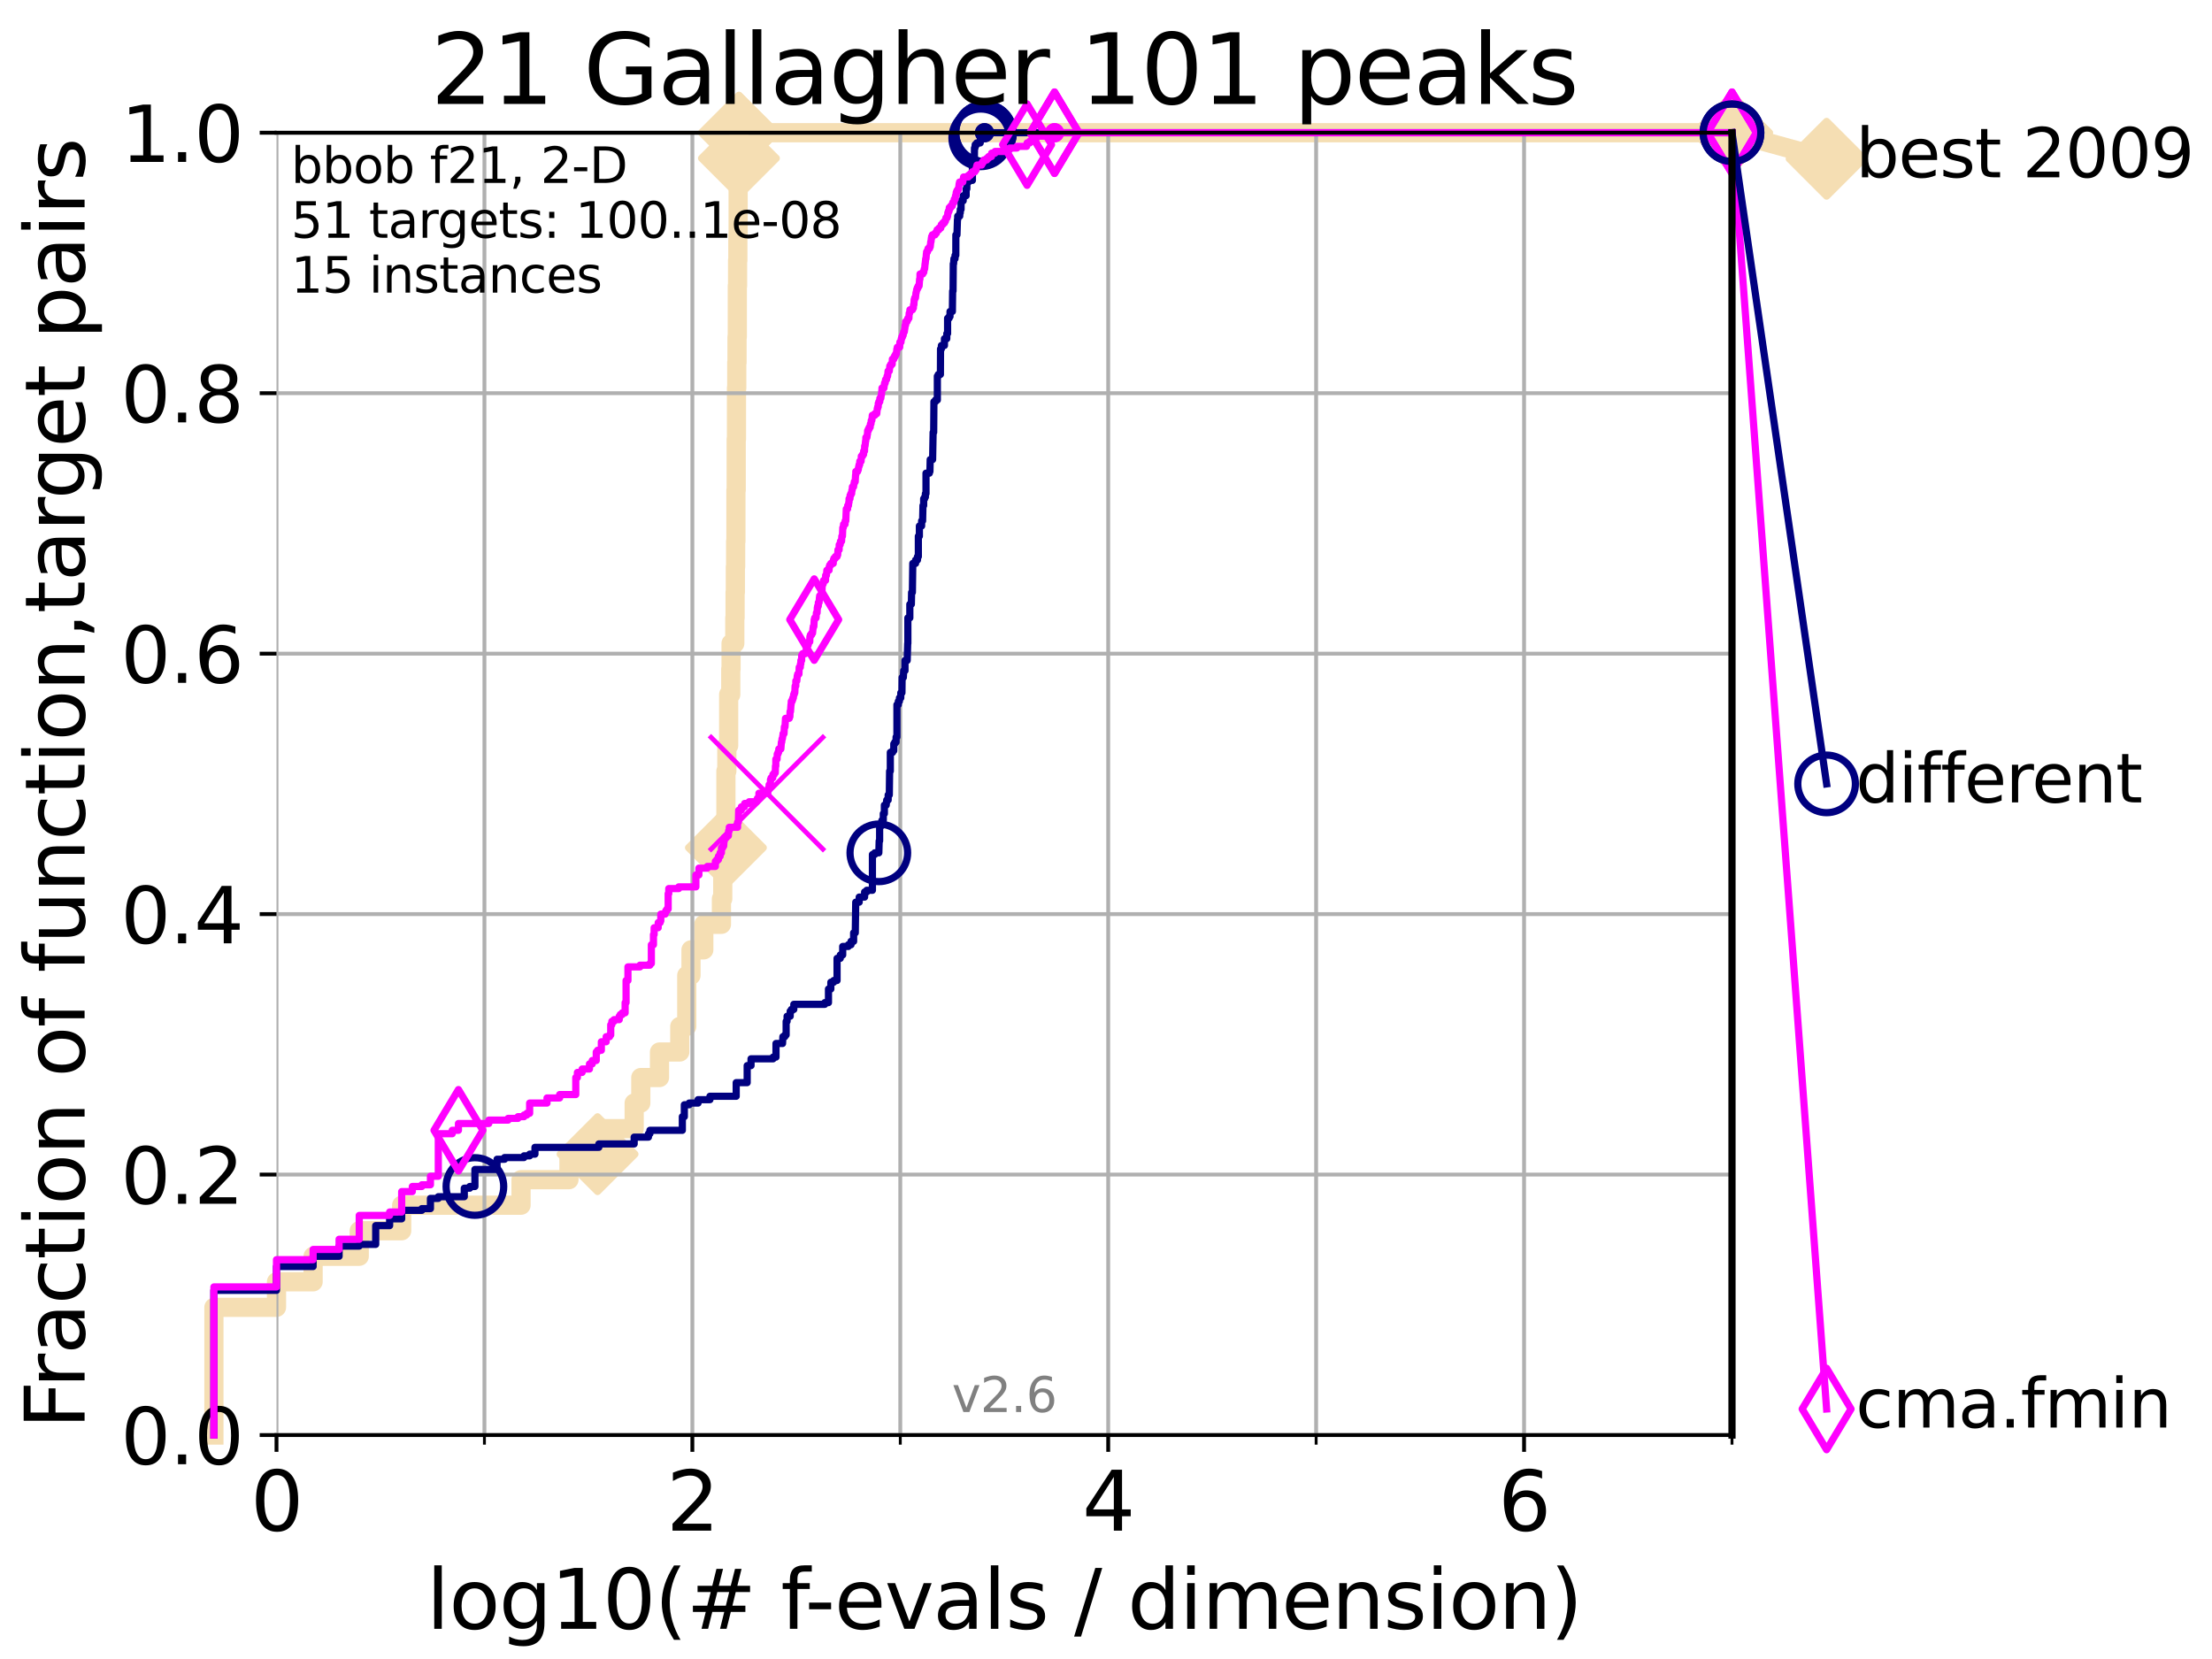 <?xml version="1.0" encoding="utf-8" standalone="no"?>
<!DOCTYPE svg PUBLIC "-//W3C//DTD SVG 1.1//EN"
  "http://www.w3.org/Graphics/SVG/1.1/DTD/svg11.dtd">
<svg height="345.6pt" version="1.1" viewBox="0 0 460.8 345.6" width="460.8pt" xmlns="http://www.w3.org/2000/svg" xmlns:xlink="http://www.w3.org/1999/xlink">
 <defs>
  <style type="text/css">*{stroke-linecap:butt;stroke-linejoin:round;}</style>
 </defs>
 <g id="figure_1">
  <g id="patch_1">
   <path d="M 0 345.6 
L 460.8 345.6 
L 460.8 0 
L 0 0 
z
" style="fill:#ffffff;"/>
  </g>
  <g id="axes_1">
   <g id="patch_2">
    <path d="M 57.6 298.944 
L 360.806 298.944 
L 360.806 27.648 
L 57.6 27.648 
z
" style="fill:#ffffff;"/>
   </g>
   <g id="line2d_1">
    <path d="M 44.561 298.944 
L 44.561 272.346 
L 57.6 272.346 
L 57.6 267.027 
L 65.227 267.027 
L 65.227 261.707 
L 74.837 261.707 
L 74.837 256.388 
L 83.678 256.388 
L 83.678 251.068 
L 108.543 251.068 
L 108.543 245.749 
L 118.525 245.749 
L 118.525 240.429 
L 124.482 240.429 
L 124.482 235.11 
L 132.109 235.11 
L 132.109 229.79 
L 133.49 229.79 
L 133.49 224.471 
L 137.386 224.471 
L 137.386 219.151 
L 141.611 219.151 
L 141.611 213.832 
L 143.066 213.832 
L 143.066 203.192 
L 143.946 203.192 
L 143.946 197.873 
L 146.613 197.873 
L 146.613 192.553 
L 150.289 192.553 
L 150.289 187.234 
L 150.56 187.234 
L 150.56 176.595 
L 151.22 176.595 
L 151.22 160.636 
L 151.414 160.636 
L 151.414 155.317 
L 151.795 155.317 
L 151.795 144.678 
L 152.23 144.678 
L 152.23 139.358 
L 152.292 139.358 
L 152.292 134.039 
L 153.072 134.039 
L 153.072 128.719 
L 153.131 128.719 
L 153.131 123.4 
L 153.189 123.4 
L 153.189 118.08 
L 153.247 118.08 
L 153.247 112.76 
L 153.306 112.76 
L 153.306 102.121 
L 153.364 102.121 
L 153.364 91.482 
L 153.421 91.482 
L 153.421 80.843 
L 153.479 80.843 
L 153.479 75.524 
L 153.536 75.524 
L 153.536 70.204 
L 153.594 70.204 
L 153.594 59.565 
L 153.651 59.565 
L 153.651 54.246 
L 153.708 54.246 
L 153.708 48.926 
L 153.764 48.926 
L 153.764 32.968 
L 153.934 32.968 
L 153.934 27.648 
L 360.806 27.648 
" style="fill:none;stroke:#f5deb3;stroke-linecap:square;stroke-width:4;"/>
   </g>
   <g id="line2d_2">
    <defs>
     <path d="M -0 7.778 
L 7.778 0 
L 0 -7.778 
L -7.778 -0 
z
" id="mc7b0cd3943" style="stroke:#f5deb3;stroke-linejoin:miter;stroke-width:1.5;"/>
    </defs>
    <g>
     <use style="fill:#f5deb3;stroke:#f5deb3;stroke-linejoin:miter;stroke-width:1.5;" x="124.482" xlink:href="#mc7b0cd3943" y="240.429"/>
     <use style="fill:#f5deb3;stroke:#f5deb3;stroke-linejoin:miter;stroke-width:1.5;" x="151.22" xlink:href="#mc7b0cd3943" y="176.595"/>
     <use style="fill:#f5deb3;stroke:#f5deb3;stroke-linejoin:miter;stroke-width:1.5;" x="153.934" xlink:href="#mc7b0cd3943" y="32.968"/>
     <use style="fill:#f5deb3;stroke:#f5deb3;stroke-linejoin:miter;stroke-width:1.5;" x="153.934" xlink:href="#mc7b0cd3943" y="27.648"/>
     <use style="fill:#f5deb3;stroke:#f5deb3;stroke-linejoin:miter;stroke-width:1.5;" x="153.934" xlink:href="#mc7b0cd3943" y="27.648"/>
     <use style="fill:#f5deb3;stroke:#f5deb3;stroke-linejoin:miter;stroke-width:1.5;" x="360.806" xlink:href="#mc7b0cd3943" y="27.648"/>
    </g>
   </g>
   <g id="line2d_3">
    <path style="fill:none;stroke:#f5deb3;stroke-linecap:square;stroke-width:4;"/>
    <g/>
   </g>
   <g id="line2d_4">
    <path d="M 360.806 27.648 
L 380.515 33.074 
" style="fill:none;stroke:#f5deb3;stroke-linecap:square;stroke-width:4;"/>
    <g>
     <use style="fill:#f5deb3;stroke:#f5deb3;stroke-linejoin:miter;stroke-width:1.5;" x="360.806" xlink:href="#mc7b0cd3943" y="27.648"/>
     <use style="fill:#f5deb3;stroke:#f5deb3;stroke-linejoin:miter;stroke-width:1.5;" x="380.515" xlink:href="#mc7b0cd3943" y="33.074"/>
    </g>
   </g>
   <g id="matplotlib.axis_1">
    <g id="xtick_1">
     <g id="line2d_5">
      <path clip-path="url(#p714f999cbf)" d="M 57.6 298.944 
L 57.6 27.648 
" style="fill:none;stroke:#b0b0b0;stroke-linecap:square;stroke-width:0.8;"/>
     </g>
     <g id="line2d_6">
      <defs>
       <path d="M 0 0 
L 0 3.5 
" id="ma4e2dc478e" style="stroke:#000000;stroke-width:0.8;"/>
      </defs>
      <g>
       <use style="stroke:#000000;stroke-width:0.8;" x="57.6" xlink:href="#ma4e2dc478e" y="298.944"/>
      </g>
     </g>
     <g id="text_1">
      <!-- 0 -->
      <g transform="translate(52.192 318.861)scale(0.17 -0.17)">
       <defs>
        <path d="M 2034 4250 
Q 1547 4250 1301 3770 
Q 1056 3291 1056 2328 
Q 1056 1369 1301 889 
Q 1547 409 2034 409 
Q 2525 409 2770 889 
Q 3016 1369 3016 2328 
Q 3016 3291 2770 3770 
Q 2525 4250 2034 4250 
z
M 2034 4750 
Q 2819 4750 3233 4129 
Q 3647 3509 3647 2328 
Q 3647 1150 3233 529 
Q 2819 -91 2034 -91 
Q 1250 -91 836 529 
Q 422 1150 422 2328 
Q 422 3509 836 4129 
Q 1250 4750 2034 4750 
z
" id="DejaVuSans-30" transform="scale(0.016)"/>
       </defs>
       <use xlink:href="#DejaVuSans-30"/>
      </g>
     </g>
    </g>
    <g id="xtick_2">
     <g id="line2d_7">
      <path clip-path="url(#p714f999cbf)" d="M 144.23 298.944 
L 144.23 27.648 
" style="fill:none;stroke:#b0b0b0;stroke-linecap:square;stroke-width:0.8;"/>
     </g>
     <g id="line2d_8">
      <g>
       <use style="stroke:#000000;stroke-width:0.8;" x="144.23" xlink:href="#ma4e2dc478e" y="298.944"/>
      </g>
     </g>
     <g id="text_2">
      <!-- 2 -->
      <g transform="translate(138.822 318.861)scale(0.17 -0.17)">
       <defs>
        <path d="M 1228 531 
L 3431 531 
L 3431 0 
L 469 0 
L 469 531 
Q 828 903 1448 1529 
Q 2069 2156 2228 2338 
Q 2531 2678 2651 2914 
Q 2772 3150 2772 3378 
Q 2772 3750 2511 3984 
Q 2250 4219 1831 4219 
Q 1534 4219 1204 4116 
Q 875 4013 500 3803 
L 500 4441 
Q 881 4594 1212 4672 
Q 1544 4750 1819 4750 
Q 2544 4750 2975 4387 
Q 3406 4025 3406 3419 
Q 3406 3131 3298 2873 
Q 3191 2616 2906 2266 
Q 2828 2175 2409 1742 
Q 1991 1309 1228 531 
z
" id="DejaVuSans-32" transform="scale(0.016)"/>
       </defs>
       <use xlink:href="#DejaVuSans-32"/>
      </g>
     </g>
    </g>
    <g id="xtick_3">
     <g id="line2d_9">
      <path clip-path="url(#p714f999cbf)" d="M 230.861 298.944 
L 230.861 27.648 
" style="fill:none;stroke:#b0b0b0;stroke-linecap:square;stroke-width:0.8;"/>
     </g>
     <g id="line2d_10">
      <g>
       <use style="stroke:#000000;stroke-width:0.8;" x="230.861" xlink:href="#ma4e2dc478e" y="298.944"/>
      </g>
     </g>
     <g id="text_3">
      <!-- 4 -->
      <g transform="translate(225.453 318.861)scale(0.17 -0.17)">
       <defs>
        <path d="M 2419 4116 
L 825 1625 
L 2419 1625 
L 2419 4116 
z
M 2253 4666 
L 3047 4666 
L 3047 1625 
L 3713 1625 
L 3713 1100 
L 3047 1100 
L 3047 0 
L 2419 0 
L 2419 1100 
L 313 1100 
L 313 1709 
L 2253 4666 
z
" id="DejaVuSans-34" transform="scale(0.016)"/>
       </defs>
       <use xlink:href="#DejaVuSans-34"/>
      </g>
     </g>
    </g>
    <g id="xtick_4">
     <g id="line2d_11">
      <path clip-path="url(#p714f999cbf)" d="M 317.491 298.944 
L 317.491 27.648 
" style="fill:none;stroke:#b0b0b0;stroke-linecap:square;stroke-width:0.8;"/>
     </g>
     <g id="line2d_12">
      <g>
       <use style="stroke:#000000;stroke-width:0.8;" x="317.491" xlink:href="#ma4e2dc478e" y="298.944"/>
      </g>
     </g>
     <g id="text_4">
      <!-- 6 -->
      <g transform="translate(312.083 318.861)scale(0.17 -0.17)">
       <defs>
        <path d="M 2113 2584 
Q 1688 2584 1439 2293 
Q 1191 2003 1191 1497 
Q 1191 994 1439 701 
Q 1688 409 2113 409 
Q 2538 409 2786 701 
Q 3034 994 3034 1497 
Q 3034 2003 2786 2293 
Q 2538 2584 2113 2584 
z
M 3366 4563 
L 3366 3988 
Q 3128 4100 2886 4159 
Q 2644 4219 2406 4219 
Q 1781 4219 1451 3797 
Q 1122 3375 1075 2522 
Q 1259 2794 1537 2939 
Q 1816 3084 2150 3084 
Q 2853 3084 3261 2657 
Q 3669 2231 3669 1497 
Q 3669 778 3244 343 
Q 2819 -91 2113 -91 
Q 1303 -91 875 529 
Q 447 1150 447 2328 
Q 447 3434 972 4092 
Q 1497 4750 2381 4750 
Q 2619 4750 2861 4703 
Q 3103 4656 3366 4563 
z
" id="DejaVuSans-36" transform="scale(0.016)"/>
       </defs>
       <use xlink:href="#DejaVuSans-36"/>
      </g>
     </g>
    </g>
    <g id="xtick_5">
     <g id="line2d_13">
      <path clip-path="url(#p714f999cbf)" d="M 100.915 298.944 
L 100.915 27.648 
" style="fill:none;stroke:#b0b0b0;stroke-linecap:square;stroke-width:0.8;"/>
     </g>
     <g id="line2d_14">
      <defs>
       <path d="M 0 0 
L 0 2 
" id="m3cf7f10823" style="stroke:#000000;stroke-width:0.6;"/>
      </defs>
      <g>
       <use style="stroke:#000000;stroke-width:0.6;" x="100.915" xlink:href="#m3cf7f10823" y="298.944"/>
      </g>
     </g>
    </g>
    <g id="xtick_6">
     <g id="line2d_15">
      <path clip-path="url(#p714f999cbf)" d="M 187.546 298.944 
L 187.546 27.648 
" style="fill:none;stroke:#b0b0b0;stroke-linecap:square;stroke-width:0.8;"/>
     </g>
     <g id="line2d_16">
      <g>
       <use style="stroke:#000000;stroke-width:0.6;" x="187.546" xlink:href="#m3cf7f10823" y="298.944"/>
      </g>
     </g>
    </g>
    <g id="xtick_7">
     <g id="line2d_17">
      <path clip-path="url(#p714f999cbf)" d="M 274.176 298.944 
L 274.176 27.648 
" style="fill:none;stroke:#b0b0b0;stroke-linecap:square;stroke-width:0.8;"/>
     </g>
     <g id="line2d_18">
      <g>
       <use style="stroke:#000000;stroke-width:0.6;" x="274.176" xlink:href="#m3cf7f10823" y="298.944"/>
      </g>
     </g>
    </g>
    <g id="xtick_8">
     <g id="line2d_19">
      <path clip-path="url(#p714f999cbf)" d="M 360.806 298.944 
L 360.806 27.648 
" style="fill:none;stroke:#b0b0b0;stroke-linecap:square;stroke-width:0.8;"/>
     </g>
     <g id="line2d_20">
      <g>
       <use style="stroke:#000000;stroke-width:0.6;" x="360.806" xlink:href="#m3cf7f10823" y="298.944"/>
      </g>
     </g>
    </g>
    <g id="text_5">
     <!-- log10(# f-evals / dimension) -->
     <g transform="translate(88.823 339.314)scale(0.17 -0.17)">
      <defs>
       <path d="M 603 4863 
L 1178 4863 
L 1178 0 
L 603 0 
L 603 4863 
z
" id="DejaVuSans-6c" transform="scale(0.016)"/>
       <path d="M 1959 3097 
Q 1497 3097 1228 2736 
Q 959 2375 959 1747 
Q 959 1119 1226 758 
Q 1494 397 1959 397 
Q 2419 397 2687 759 
Q 2956 1122 2956 1747 
Q 2956 2369 2687 2733 
Q 2419 3097 1959 3097 
z
M 1959 3584 
Q 2709 3584 3137 3096 
Q 3566 2609 3566 1747 
Q 3566 888 3137 398 
Q 2709 -91 1959 -91 
Q 1206 -91 779 398 
Q 353 888 353 1747 
Q 353 2609 779 3096 
Q 1206 3584 1959 3584 
z
" id="DejaVuSans-6f" transform="scale(0.016)"/>
       <path d="M 2906 1791 
Q 2906 2416 2648 2759 
Q 2391 3103 1925 3103 
Q 1463 3103 1205 2759 
Q 947 2416 947 1791 
Q 947 1169 1205 825 
Q 1463 481 1925 481 
Q 2391 481 2648 825 
Q 2906 1169 2906 1791 
z
M 3481 434 
Q 3481 -459 3084 -895 
Q 2688 -1331 1869 -1331 
Q 1566 -1331 1297 -1286 
Q 1028 -1241 775 -1147 
L 775 -588 
Q 1028 -725 1275 -790 
Q 1522 -856 1778 -856 
Q 2344 -856 2625 -561 
Q 2906 -266 2906 331 
L 2906 616 
Q 2728 306 2450 153 
Q 2172 0 1784 0 
Q 1141 0 747 490 
Q 353 981 353 1791 
Q 353 2603 747 3093 
Q 1141 3584 1784 3584 
Q 2172 3584 2450 3431 
Q 2728 3278 2906 2969 
L 2906 3500 
L 3481 3500 
L 3481 434 
z
" id="DejaVuSans-67" transform="scale(0.016)"/>
       <path d="M 794 531 
L 1825 531 
L 1825 4091 
L 703 3866 
L 703 4441 
L 1819 4666 
L 2450 4666 
L 2450 531 
L 3481 531 
L 3481 0 
L 794 0 
L 794 531 
z
" id="DejaVuSans-31" transform="scale(0.016)"/>
       <path d="M 1984 4856 
Q 1566 4138 1362 3434 
Q 1159 2731 1159 2009 
Q 1159 1288 1364 580 
Q 1569 -128 1984 -844 
L 1484 -844 
Q 1016 -109 783 600 
Q 550 1309 550 2009 
Q 550 2706 781 3412 
Q 1013 4119 1484 4856 
L 1984 4856 
z
" id="DejaVuSans-28" transform="scale(0.016)"/>
       <path d="M 3272 2816 
L 2363 2816 
L 2100 1772 
L 3016 1772 
L 3272 2816 
z
M 2803 4594 
L 2478 3297 
L 3391 3297 
L 3719 4594 
L 4219 4594 
L 3897 3297 
L 4872 3297 
L 4872 2816 
L 3775 2816 
L 3519 1772 
L 4513 1772 
L 4513 1294 
L 3397 1294 
L 3072 0 
L 2572 0 
L 2894 1294 
L 1978 1294 
L 1656 0 
L 1153 0 
L 1478 1294 
L 494 1294 
L 494 1772 
L 1594 1772 
L 1856 2816 
L 850 2816 
L 850 3297 
L 1978 3297 
L 2297 4594 
L 2803 4594 
z
" id="DejaVuSans-23" transform="scale(0.016)"/>
       <path id="DejaVuSans-20" transform="scale(0.016)"/>
       <path d="M 2375 4863 
L 2375 4384 
L 1825 4384 
Q 1516 4384 1395 4259 
Q 1275 4134 1275 3809 
L 1275 3500 
L 2222 3500 
L 2222 3053 
L 1275 3053 
L 1275 0 
L 697 0 
L 697 3053 
L 147 3053 
L 147 3500 
L 697 3500 
L 697 3744 
Q 697 4328 969 4595 
Q 1241 4863 1831 4863 
L 2375 4863 
z
" id="DejaVuSans-66" transform="scale(0.016)"/>
       <path d="M 313 2009 
L 1997 2009 
L 1997 1497 
L 313 1497 
L 313 2009 
z
" id="DejaVuSans-2d" transform="scale(0.016)"/>
       <path d="M 3597 1894 
L 3597 1613 
L 953 1613 
Q 991 1019 1311 708 
Q 1631 397 2203 397 
Q 2534 397 2845 478 
Q 3156 559 3463 722 
L 3463 178 
Q 3153 47 2828 -22 
Q 2503 -91 2169 -91 
Q 1331 -91 842 396 
Q 353 884 353 1716 
Q 353 2575 817 3079 
Q 1281 3584 2069 3584 
Q 2775 3584 3186 3129 
Q 3597 2675 3597 1894 
z
M 3022 2063 
Q 3016 2534 2758 2815 
Q 2500 3097 2075 3097 
Q 1594 3097 1305 2825 
Q 1016 2553 972 2059 
L 3022 2063 
z
" id="DejaVuSans-65" transform="scale(0.016)"/>
       <path d="M 191 3500 
L 800 3500 
L 1894 563 
L 2988 3500 
L 3597 3500 
L 2284 0 
L 1503 0 
L 191 3500 
z
" id="DejaVuSans-76" transform="scale(0.016)"/>
       <path d="M 2194 1759 
Q 1497 1759 1228 1600 
Q 959 1441 959 1056 
Q 959 750 1161 570 
Q 1363 391 1709 391 
Q 2188 391 2477 730 
Q 2766 1069 2766 1631 
L 2766 1759 
L 2194 1759 
z
M 3341 1997 
L 3341 0 
L 2766 0 
L 2766 531 
Q 2569 213 2275 61 
Q 1981 -91 1556 -91 
Q 1019 -91 701 211 
Q 384 513 384 1019 
Q 384 1609 779 1909 
Q 1175 2209 1959 2209 
L 2766 2209 
L 2766 2266 
Q 2766 2663 2505 2880 
Q 2244 3097 1772 3097 
Q 1472 3097 1187 3025 
Q 903 2953 641 2809 
L 641 3341 
Q 956 3463 1253 3523 
Q 1550 3584 1831 3584 
Q 2591 3584 2966 3190 
Q 3341 2797 3341 1997 
z
" id="DejaVuSans-61" transform="scale(0.016)"/>
       <path d="M 2834 3397 
L 2834 2853 
Q 2591 2978 2328 3040 
Q 2066 3103 1784 3103 
Q 1356 3103 1142 2972 
Q 928 2841 928 2578 
Q 928 2378 1081 2264 
Q 1234 2150 1697 2047 
L 1894 2003 
Q 2506 1872 2764 1633 
Q 3022 1394 3022 966 
Q 3022 478 2636 193 
Q 2250 -91 1575 -91 
Q 1294 -91 989 -36 
Q 684 19 347 128 
L 347 722 
Q 666 556 975 473 
Q 1284 391 1588 391 
Q 1994 391 2212 530 
Q 2431 669 2431 922 
Q 2431 1156 2273 1281 
Q 2116 1406 1581 1522 
L 1381 1569 
Q 847 1681 609 1914 
Q 372 2147 372 2553 
Q 372 3047 722 3315 
Q 1072 3584 1716 3584 
Q 2034 3584 2315 3537 
Q 2597 3491 2834 3397 
z
" id="DejaVuSans-73" transform="scale(0.016)"/>
       <path d="M 1625 4666 
L 2156 4666 
L 531 -594 
L 0 -594 
L 1625 4666 
z
" id="DejaVuSans-2f" transform="scale(0.016)"/>
       <path d="M 2906 2969 
L 2906 4863 
L 3481 4863 
L 3481 0 
L 2906 0 
L 2906 525 
Q 2725 213 2448 61 
Q 2172 -91 1784 -91 
Q 1150 -91 751 415 
Q 353 922 353 1747 
Q 353 2572 751 3078 
Q 1150 3584 1784 3584 
Q 2172 3584 2448 3432 
Q 2725 3281 2906 2969 
z
M 947 1747 
Q 947 1113 1208 752 
Q 1469 391 1925 391 
Q 2381 391 2643 752 
Q 2906 1113 2906 1747 
Q 2906 2381 2643 2742 
Q 2381 3103 1925 3103 
Q 1469 3103 1208 2742 
Q 947 2381 947 1747 
z
" id="DejaVuSans-64" transform="scale(0.016)"/>
       <path d="M 603 3500 
L 1178 3500 
L 1178 0 
L 603 0 
L 603 3500 
z
M 603 4863 
L 1178 4863 
L 1178 4134 
L 603 4134 
L 603 4863 
z
" id="DejaVuSans-69" transform="scale(0.016)"/>
       <path d="M 3328 2828 
Q 3544 3216 3844 3400 
Q 4144 3584 4550 3584 
Q 5097 3584 5394 3201 
Q 5691 2819 5691 2113 
L 5691 0 
L 5113 0 
L 5113 2094 
Q 5113 2597 4934 2840 
Q 4756 3084 4391 3084 
Q 3944 3084 3684 2787 
Q 3425 2491 3425 1978 
L 3425 0 
L 2847 0 
L 2847 2094 
Q 2847 2600 2669 2842 
Q 2491 3084 2119 3084 
Q 1678 3084 1418 2786 
Q 1159 2488 1159 1978 
L 1159 0 
L 581 0 
L 581 3500 
L 1159 3500 
L 1159 2956 
Q 1356 3278 1631 3431 
Q 1906 3584 2284 3584 
Q 2666 3584 2933 3390 
Q 3200 3197 3328 2828 
z
" id="DejaVuSans-6d" transform="scale(0.016)"/>
       <path d="M 3513 2113 
L 3513 0 
L 2938 0 
L 2938 2094 
Q 2938 2591 2744 2837 
Q 2550 3084 2163 3084 
Q 1697 3084 1428 2787 
Q 1159 2491 1159 1978 
L 1159 0 
L 581 0 
L 581 3500 
L 1159 3500 
L 1159 2956 
Q 1366 3272 1645 3428 
Q 1925 3584 2291 3584 
Q 2894 3584 3203 3211 
Q 3513 2838 3513 2113 
z
" id="DejaVuSans-6e" transform="scale(0.016)"/>
       <path d="M 513 4856 
L 1013 4856 
Q 1481 4119 1714 3412 
Q 1947 2706 1947 2009 
Q 1947 1309 1714 600 
Q 1481 -109 1013 -844 
L 513 -844 
Q 928 -128 1133 580 
Q 1338 1288 1338 2009 
Q 1338 2731 1133 3434 
Q 928 4138 513 4856 
z
" id="DejaVuSans-29" transform="scale(0.016)"/>
      </defs>
      <use xlink:href="#DejaVuSans-6c"/>
      <use x="27.783" xlink:href="#DejaVuSans-6f"/>
      <use x="88.965" xlink:href="#DejaVuSans-67"/>
      <use x="152.441" xlink:href="#DejaVuSans-31"/>
      <use x="216.064" xlink:href="#DejaVuSans-30"/>
      <use x="279.688" xlink:href="#DejaVuSans-28"/>
      <use x="318.701" xlink:href="#DejaVuSans-23"/>
      <use x="402.49" xlink:href="#DejaVuSans-20"/>
      <use x="434.277" xlink:href="#DejaVuSans-66"/>
      <use x="463.982" xlink:href="#DejaVuSans-2d"/>
      <use x="500.066" xlink:href="#DejaVuSans-65"/>
      <use x="561.59" xlink:href="#DejaVuSans-76"/>
      <use x="620.77" xlink:href="#DejaVuSans-61"/>
      <use x="682.049" xlink:href="#DejaVuSans-6c"/>
      <use x="709.832" xlink:href="#DejaVuSans-73"/>
      <use x="761.932" xlink:href="#DejaVuSans-20"/>
      <use x="793.719" xlink:href="#DejaVuSans-2f"/>
      <use x="827.41" xlink:href="#DejaVuSans-20"/>
      <use x="859.197" xlink:href="#DejaVuSans-64"/>
      <use x="922.674" xlink:href="#DejaVuSans-69"/>
      <use x="950.457" xlink:href="#DejaVuSans-6d"/>
      <use x="1047.869" xlink:href="#DejaVuSans-65"/>
      <use x="1109.393" xlink:href="#DejaVuSans-6e"/>
      <use x="1172.771" xlink:href="#DejaVuSans-73"/>
      <use x="1224.871" xlink:href="#DejaVuSans-69"/>
      <use x="1252.654" xlink:href="#DejaVuSans-6f"/>
      <use x="1313.836" xlink:href="#DejaVuSans-6e"/>
      <use x="1377.215" xlink:href="#DejaVuSans-29"/>
     </g>
    </g>
   </g>
   <g id="matplotlib.axis_2">
    <g id="ytick_1">
     <g id="line2d_21">
      <path clip-path="url(#p714f999cbf)" d="M 57.6 298.944 
L 360.806 298.944 
" style="fill:none;stroke:#b0b0b0;stroke-linecap:square;stroke-width:0.8;"/>
     </g>
     <g id="line2d_22">
      <defs>
       <path d="M 0 0 
L -3.5 0 
" id="mcb45d99e07" style="stroke:#000000;stroke-width:0.8;"/>
      </defs>
      <g>
       <use style="stroke:#000000;stroke-width:0.8;" x="57.6" xlink:href="#mcb45d99e07" y="298.944"/>
      </g>
     </g>
     <g id="text_6">
      <!-- 0.0 -->
      <g transform="translate(25.155 305.023)scale(0.16 -0.16)">
       <defs>
        <path d="M 684 794 
L 1344 794 
L 1344 0 
L 684 0 
L 684 794 
z
" id="DejaVuSans-2e" transform="scale(0.016)"/>
       </defs>
       <use xlink:href="#DejaVuSans-30"/>
       <use x="63.623" xlink:href="#DejaVuSans-2e"/>
       <use x="95.41" xlink:href="#DejaVuSans-30"/>
      </g>
     </g>
    </g>
    <g id="ytick_2">
     <g id="line2d_23">
      <path clip-path="url(#p714f999cbf)" d="M 57.6 244.685 
L 360.806 244.685 
" style="fill:none;stroke:#b0b0b0;stroke-linecap:square;stroke-width:0.8;"/>
     </g>
     <g id="line2d_24">
      <g>
       <use style="stroke:#000000;stroke-width:0.8;" x="57.6" xlink:href="#mcb45d99e07" y="244.685"/>
      </g>
     </g>
     <g id="text_7">
      <!-- 0.2 -->
      <g transform="translate(25.155 250.764)scale(0.16 -0.16)">
       <use xlink:href="#DejaVuSans-30"/>
       <use x="63.623" xlink:href="#DejaVuSans-2e"/>
       <use x="95.41" xlink:href="#DejaVuSans-32"/>
      </g>
     </g>
    </g>
    <g id="ytick_3">
     <g id="line2d_25">
      <path clip-path="url(#p714f999cbf)" d="M 57.6 190.426 
L 360.806 190.426 
" style="fill:none;stroke:#b0b0b0;stroke-linecap:square;stroke-width:0.8;"/>
     </g>
     <g id="line2d_26">
      <g>
       <use style="stroke:#000000;stroke-width:0.8;" x="57.6" xlink:href="#mcb45d99e07" y="190.426"/>
      </g>
     </g>
     <g id="text_8">
      <!-- 0.4 -->
      <g transform="translate(25.155 196.504)scale(0.16 -0.16)">
       <use xlink:href="#DejaVuSans-30"/>
       <use x="63.623" xlink:href="#DejaVuSans-2e"/>
       <use x="95.41" xlink:href="#DejaVuSans-34"/>
      </g>
     </g>
    </g>
    <g id="ytick_4">
     <g id="line2d_27">
      <path clip-path="url(#p714f999cbf)" d="M 57.6 136.166 
L 360.806 136.166 
" style="fill:none;stroke:#b0b0b0;stroke-linecap:square;stroke-width:0.8;"/>
     </g>
     <g id="line2d_28">
      <g>
       <use style="stroke:#000000;stroke-width:0.8;" x="57.6" xlink:href="#mcb45d99e07" y="136.166"/>
      </g>
     </g>
     <g id="text_9">
      <!-- 0.6 -->
      <g transform="translate(25.155 142.245)scale(0.16 -0.16)">
       <use xlink:href="#DejaVuSans-30"/>
       <use x="63.623" xlink:href="#DejaVuSans-2e"/>
       <use x="95.41" xlink:href="#DejaVuSans-36"/>
      </g>
     </g>
    </g>
    <g id="ytick_5">
     <g id="line2d_29">
      <path clip-path="url(#p714f999cbf)" d="M 57.6 81.907 
L 360.806 81.907 
" style="fill:none;stroke:#b0b0b0;stroke-linecap:square;stroke-width:0.8;"/>
     </g>
     <g id="line2d_30">
      <g>
       <use style="stroke:#000000;stroke-width:0.8;" x="57.6" xlink:href="#mcb45d99e07" y="81.907"/>
      </g>
     </g>
     <g id="text_10">
      <!-- 0.8 -->
      <g transform="translate(25.155 87.986)scale(0.16 -0.16)">
       <defs>
        <path d="M 2034 2216 
Q 1584 2216 1326 1975 
Q 1069 1734 1069 1313 
Q 1069 891 1326 650 
Q 1584 409 2034 409 
Q 2484 409 2743 651 
Q 3003 894 3003 1313 
Q 3003 1734 2745 1975 
Q 2488 2216 2034 2216 
z
M 1403 2484 
Q 997 2584 770 2862 
Q 544 3141 544 3541 
Q 544 4100 942 4425 
Q 1341 4750 2034 4750 
Q 2731 4750 3128 4425 
Q 3525 4100 3525 3541 
Q 3525 3141 3298 2862 
Q 3072 2584 2669 2484 
Q 3125 2378 3379 2068 
Q 3634 1759 3634 1313 
Q 3634 634 3220 271 
Q 2806 -91 2034 -91 
Q 1263 -91 848 271 
Q 434 634 434 1313 
Q 434 1759 690 2068 
Q 947 2378 1403 2484 
z
M 1172 3481 
Q 1172 3119 1398 2916 
Q 1625 2713 2034 2713 
Q 2441 2713 2670 2916 
Q 2900 3119 2900 3481 
Q 2900 3844 2670 4047 
Q 2441 4250 2034 4250 
Q 1625 4250 1398 4047 
Q 1172 3844 1172 3481 
z
" id="DejaVuSans-38" transform="scale(0.016)"/>
       </defs>
       <use xlink:href="#DejaVuSans-30"/>
       <use x="63.623" xlink:href="#DejaVuSans-2e"/>
       <use x="95.41" xlink:href="#DejaVuSans-38"/>
      </g>
     </g>
    </g>
    <g id="ytick_6">
     <g id="line2d_31">
      <path clip-path="url(#p714f999cbf)" d="M 57.6 27.648 
L 360.806 27.648 
" style="fill:none;stroke:#b0b0b0;stroke-linecap:square;stroke-width:0.8;"/>
     </g>
     <g id="line2d_32">
      <g>
       <use style="stroke:#000000;stroke-width:0.8;" x="57.6" xlink:href="#mcb45d99e07" y="27.648"/>
      </g>
     </g>
     <g id="text_11">
      <!-- 1.0 -->
      <g transform="translate(25.155 33.727)scale(0.16 -0.16)">
       <use xlink:href="#DejaVuSans-31"/>
       <use x="63.623" xlink:href="#DejaVuSans-2e"/>
       <use x="95.41" xlink:href="#DejaVuSans-30"/>
      </g>
     </g>
    </g>
    <g id="text_12">
     <!-- Fraction of function,target pairs -->
     <g transform="translate(17.62 297.681)rotate(-90)scale(0.17 -0.17)">
      <defs>
       <path d="M 628 4666 
L 3309 4666 
L 3309 4134 
L 1259 4134 
L 1259 2759 
L 3109 2759 
L 3109 2228 
L 1259 2228 
L 1259 0 
L 628 0 
L 628 4666 
z
" id="DejaVuSans-46" transform="scale(0.016)"/>
       <path d="M 2631 2963 
Q 2534 3019 2420 3045 
Q 2306 3072 2169 3072 
Q 1681 3072 1420 2755 
Q 1159 2438 1159 1844 
L 1159 0 
L 581 0 
L 581 3500 
L 1159 3500 
L 1159 2956 
Q 1341 3275 1631 3429 
Q 1922 3584 2338 3584 
Q 2397 3584 2469 3576 
Q 2541 3569 2628 3553 
L 2631 2963 
z
" id="DejaVuSans-72" transform="scale(0.016)"/>
       <path d="M 3122 3366 
L 3122 2828 
Q 2878 2963 2633 3030 
Q 2388 3097 2138 3097 
Q 1578 3097 1268 2742 
Q 959 2388 959 1747 
Q 959 1106 1268 751 
Q 1578 397 2138 397 
Q 2388 397 2633 464 
Q 2878 531 3122 666 
L 3122 134 
Q 2881 22 2623 -34 
Q 2366 -91 2075 -91 
Q 1284 -91 818 406 
Q 353 903 353 1747 
Q 353 2603 823 3093 
Q 1294 3584 2113 3584 
Q 2378 3584 2631 3529 
Q 2884 3475 3122 3366 
z
" id="DejaVuSans-63" transform="scale(0.016)"/>
       <path d="M 1172 4494 
L 1172 3500 
L 2356 3500 
L 2356 3053 
L 1172 3053 
L 1172 1153 
Q 1172 725 1289 603 
Q 1406 481 1766 481 
L 2356 481 
L 2356 0 
L 1766 0 
Q 1100 0 847 248 
Q 594 497 594 1153 
L 594 3053 
L 172 3053 
L 172 3500 
L 594 3500 
L 594 4494 
L 1172 4494 
z
" id="DejaVuSans-74" transform="scale(0.016)"/>
       <path d="M 544 1381 
L 544 3500 
L 1119 3500 
L 1119 1403 
Q 1119 906 1312 657 
Q 1506 409 1894 409 
Q 2359 409 2629 706 
Q 2900 1003 2900 1516 
L 2900 3500 
L 3475 3500 
L 3475 0 
L 2900 0 
L 2900 538 
Q 2691 219 2414 64 
Q 2138 -91 1772 -91 
Q 1169 -91 856 284 
Q 544 659 544 1381 
z
M 1991 3584 
L 1991 3584 
z
" id="DejaVuSans-75" transform="scale(0.016)"/>
       <path d="M 750 794 
L 1409 794 
L 1409 256 
L 897 -744 
L 494 -744 
L 750 256 
L 750 794 
z
" id="DejaVuSans-2c" transform="scale(0.016)"/>
       <path d="M 1159 525 
L 1159 -1331 
L 581 -1331 
L 581 3500 
L 1159 3500 
L 1159 2969 
Q 1341 3281 1617 3432 
Q 1894 3584 2278 3584 
Q 2916 3584 3314 3078 
Q 3713 2572 3713 1747 
Q 3713 922 3314 415 
Q 2916 -91 2278 -91 
Q 1894 -91 1617 61 
Q 1341 213 1159 525 
z
M 3116 1747 
Q 3116 2381 2855 2742 
Q 2594 3103 2138 3103 
Q 1681 3103 1420 2742 
Q 1159 2381 1159 1747 
Q 1159 1113 1420 752 
Q 1681 391 2138 391 
Q 2594 391 2855 752 
Q 3116 1113 3116 1747 
z
" id="DejaVuSans-70" transform="scale(0.016)"/>
      </defs>
      <use xlink:href="#DejaVuSans-46"/>
      <use x="50.27" xlink:href="#DejaVuSans-72"/>
      <use x="91.383" xlink:href="#DejaVuSans-61"/>
      <use x="152.662" xlink:href="#DejaVuSans-63"/>
      <use x="207.643" xlink:href="#DejaVuSans-74"/>
      <use x="246.852" xlink:href="#DejaVuSans-69"/>
      <use x="274.635" xlink:href="#DejaVuSans-6f"/>
      <use x="335.816" xlink:href="#DejaVuSans-6e"/>
      <use x="399.195" xlink:href="#DejaVuSans-20"/>
      <use x="430.982" xlink:href="#DejaVuSans-6f"/>
      <use x="492.164" xlink:href="#DejaVuSans-66"/>
      <use x="527.369" xlink:href="#DejaVuSans-20"/>
      <use x="559.156" xlink:href="#DejaVuSans-66"/>
      <use x="594.361" xlink:href="#DejaVuSans-75"/>
      <use x="657.74" xlink:href="#DejaVuSans-6e"/>
      <use x="721.119" xlink:href="#DejaVuSans-63"/>
      <use x="776.1" xlink:href="#DejaVuSans-74"/>
      <use x="815.309" xlink:href="#DejaVuSans-69"/>
      <use x="843.092" xlink:href="#DejaVuSans-6f"/>
      <use x="904.273" xlink:href="#DejaVuSans-6e"/>
      <use x="967.652" xlink:href="#DejaVuSans-2c"/>
      <use x="999.439" xlink:href="#DejaVuSans-74"/>
      <use x="1038.648" xlink:href="#DejaVuSans-61"/>
      <use x="1099.928" xlink:href="#DejaVuSans-72"/>
      <use x="1139.291" xlink:href="#DejaVuSans-67"/>
      <use x="1202.768" xlink:href="#DejaVuSans-65"/>
      <use x="1264.291" xlink:href="#DejaVuSans-74"/>
      <use x="1303.5" xlink:href="#DejaVuSans-20"/>
      <use x="1335.287" xlink:href="#DejaVuSans-70"/>
      <use x="1398.764" xlink:href="#DejaVuSans-61"/>
      <use x="1460.043" xlink:href="#DejaVuSans-69"/>
      <use x="1487.826" xlink:href="#DejaVuSans-72"/>
      <use x="1528.939" xlink:href="#DejaVuSans-73"/>
     </g>
    </g>
   </g>
   <g id="line2d_33">
    <defs>
     <path d="M 0 1.5 
C 0.398 1.5 0.779 1.342 1.061 1.061 
C 1.342 0.779 1.5 0.398 1.5 0 
C 1.5 -0.398 1.342 -0.779 1.061 -1.061 
C 0.779 -1.342 0.398 -1.5 0 -1.5 
C -0.398 -1.5 -0.779 -1.342 -1.061 -1.061 
C -1.342 -0.779 -1.5 -0.398 -1.5 0 
C -1.5 0.398 -1.342 0.779 -1.061 1.061 
C -0.779 1.342 -0.398 1.5 0 1.5 
z
" id="mce61e675b5" style="stroke:#f5deb3;"/>
    </defs>
    <g>
     <use style="fill:#f5deb3;stroke:#f5deb3;" x="153.934" xlink:href="#mce61e675b5" y="27.648"/>
     <use style="fill:#f5deb3;stroke:#f5deb3;" x="153.934" xlink:href="#mce61e675b5" y="27.648"/>
    </g>
   </g>
   <g id="line2d_34">
    <defs>
     <path d="M 0 1.5 
C 0.398 1.5 0.779 1.342 1.061 1.061 
C 1.342 0.779 1.5 0.398 1.5 0 
C 1.5 -0.398 1.342 -0.779 1.061 -1.061 
C 0.779 -1.342 0.398 -1.5 0 -1.5 
C -0.398 -1.5 -0.779 -1.342 -1.061 -1.061 
C -1.342 -0.779 -1.5 -0.398 -1.5 0 
C -1.5 0.398 -1.342 0.779 -1.061 1.061 
C -0.779 1.342 -0.398 1.5 0 1.5 
z
" id="m66f12a04e0" style="stroke:#000080;"/>
    </defs>
    <g>
     <use style="fill:#000080;stroke:#000080;" x="205.092" xlink:href="#m66f12a04e0" y="27.648"/>
     <use style="fill:#000080;stroke:#000080;" x="205.092" xlink:href="#m66f12a04e0" y="27.648"/>
    </g>
   </g>
   <g id="line2d_35">
    <path d="M 44.561 298.944 
L 44.561 268.8 
L 57.6 268.8 
L 57.6 263.835 
L 65.227 263.835 
L 65.227 261.707 
L 70.639 261.707 
L 70.639 259.579 
L 74.837 259.579 
L 74.837 259.225 
L 78.267 259.225 
L 78.267 255.324 
L 81.166 255.324 
L 81.166 253.905 
L 83.678 253.905 
L 83.678 252.132 
L 87.876 252.132 
L 87.876 251.778 
L 89.669 251.778 
L 89.669 249.65 
L 91.306 249.65 
L 91.306 249.295 
L 96.718 249.295 
L 96.718 247.522 
L 97.858 247.522 
L 97.858 247.167 
L 98.933 247.167 
L 98.933 243.621 
L 103.544 243.621 
L 103.544 241.493 
L 105.113 241.493 
L 105.113 241.138 
L 109.159 241.138 
L 109.159 240.784 
L 110.336 240.784 
L 110.336 240.429 
L 111.442 240.429 
L 111.442 239.011 
L 124.748 239.011 
L 124.748 238.301 
L 132.109 238.301 
L 132.109 236.883 
L 135.085 236.883 
L 135.085 236.174 
L 135.389 236.174 
L 135.389 235.464 
L 142.144 235.464 
L 142.144 232.627 
L 142.559 232.627 
L 142.559 230.145 
L 143.56 230.145 
L 143.56 229.79 
L 145.415 229.79 
L 145.415 229.081 
L 147.894 229.081 
L 147.894 228.372 
L 153.364 228.372 
L 153.364 225.534 
L 155.65 225.534 
L 155.65 221.988 
L 156.453 221.988 
L 156.453 220.57 
L 161.049 220.57 
L 161.049 220.215 
L 161.654 220.215 
L 161.654 217.378 
L 163.019 217.378 
L 163.088 215.959 
L 163.498 215.959 
L 163.498 215.605 
L 163.766 215.605 
L 163.766 212.768 
L 163.965 212.768 
L 163.965 211.704 
L 164.613 211.704 
L 164.613 210.64 
L 164.866 210.64 
L 164.866 210.285 
L 165.362 210.285 
L 165.362 209.221 
L 171.822 209.221 
L 171.822 208.867 
L 172.587 208.867 
L 172.587 206.03 
L 173.08 206.03 
L 173.08 204.611 
L 173.68 204.611 
L 173.68 204.256 
L 174.374 204.256 
L 174.374 199.646 
L 175.044 199.646 
L 175.044 198.937 
L 175.549 198.937 
L 175.549 197.164 
L 176.722 197.164 
L 176.722 196.809 
L 177.282 196.809 
L 177.282 196.1 
L 177.826 196.1 
L 177.826 194.327 
L 178.17 194.327 
L 178.263 187.943 
L 178.988 187.943 
L 178.988 186.879 
L 180.11 186.879 
L 180.11 185.815 
L 180.552 185.815 
L 180.552 185.461 
L 181.741 185.461 
L 181.741 178.013 
L 182.221 178.013 
L 182.221 177.659 
L 183.076 177.659 
L 183.147 175.176 
L 183.242 175.176 
L 183.242 171.985 
L 183.709 171.985 
L 183.709 170.921 
L 184.006 170.921 
L 184.006 169.502 
L 184.232 169.502 
L 184.232 167.729 
L 184.61 167.729 
L 184.719 166.665 
L 185.023 166.665 
L 185.023 165.601 
L 185.258 165.601 
L 185.322 160.636 
L 185.469 160.636 
L 185.469 156.735 
L 185.946 156.735 
L 185.946 156.381 
L 186.191 156.381 
L 186.191 154.962 
L 186.392 154.962 
L 186.392 154.607 
L 186.67 154.607 
L 186.67 153.544 
L 186.846 153.544 
L 186.846 146.805 
L 187.137 146.805 
L 187.137 146.096 
L 187.366 146.096 
L 187.366 145.387 
L 187.649 145.387 
L 187.649 144.323 
L 187.89 144.323 
L 187.927 141.131 
L 188.184 141.131 
L 188.256 139.713 
L 188.526 139.713 
L 188.526 137.585 
L 188.985 137.585 
L 189.089 134.039 
L 189.124 134.039 
L 189.124 128.719 
L 189.534 128.719 
L 189.534 125.882 
L 189.853 125.882 
L 189.903 123.4 
L 190.068 123.4 
L 190.15 117.371 
L 190.731 117.371 
L 190.731 116.661 
L 191.124 116.661 
L 191.124 115.952 
L 191.309 115.952 
L 191.309 111.697 
L 191.524 111.697 
L 191.524 109.569 
L 191.99 109.569 
L 191.99 108.505 
L 192.197 108.505 
L 192.27 105.313 
L 192.416 105.313 
L 192.416 103.895 
L 192.618 103.895 
L 192.618 103.54 
L 192.775 103.54 
L 192.775 102.831 
L 192.903 102.831 
L 192.903 98.575 
L 193.598 98.575 
L 193.598 98.22 
L 193.72 98.22 
L 193.774 95.738 
L 194.281 95.738 
L 194.385 90.064 
L 194.503 90.064 
L 194.555 83.68 
L 194.876 83.68 
L 194.876 83.326 
L 195.267 83.326 
L 195.267 78.361 
L 195.465 78.361 
L 195.465 78.006 
L 195.905 78.006 
L 195.929 72.687 
L 196.109 72.687 
L 196.109 71.977 
L 196.742 71.977 
L 196.742 70.559 
L 197.232 70.559 
L 197.232 69.495 
L 197.4 69.495 
L 197.4 66.303 
L 197.709 66.303 
L 197.709 65.949 
L 197.905 65.949 
L 197.905 64.885 
L 198.398 64.885 
L 198.451 60.629 
L 198.535 60.629 
L 198.587 54.955 
L 198.65 54.955 
L 198.723 53.891 
L 198.95 53.891 
L 198.95 53.182 
L 199.113 53.182 
L 199.123 48.926 
L 199.356 48.926 
L 199.456 45.734 
L 199.506 45.734 
L 199.506 45.025 
L 199.929 45.025 
L 199.949 44.316 
L 200.046 44.316 
L 200.046 43.607 
L 200.21 43.607 
L 200.21 41.833 
L 200.646 41.833 
L 200.646 40.77 
L 201.264 40.77 
L 201.264 39.351 
L 201.408 39.351 
L 201.426 37.932 
L 201.756 37.932 
L 201.756 37.578 
L 202.569 37.578 
L 202.569 35.095 
L 202.954 35.095 
L 203.004 30.84 
L 203.103 30.84 
L 203.152 30.13 
L 203.47 30.13 
L 203.47 29.776 
L 204.198 29.776 
L 204.306 28.003 
L 205.092 28.003 
L 205.092 27.648 
L 360.806 27.648 
L 360.806 27.648 
" style="fill:none;stroke:#000080;stroke-linecap:square;stroke-width:1.5;"/>
   </g>
   <g id="line2d_36">
    <defs>
     <path d="M 0 6 
C 1.591 6 3.117 5.368 4.243 4.243 
C 5.368 3.117 6 1.591 6 0 
C 6 -1.591 5.368 -3.117 4.243 -4.243 
C 3.117 -5.368 1.591 -6 0 -6 
C -1.591 -6 -3.117 -5.368 -4.243 -4.243 
C -5.368 -3.117 -6 -1.591 -6 0 
C -6 1.591 -5.368 3.117 -4.243 4.243 
C -3.117 5.368 -1.591 6 0 6 
z
" id="m11ad9da93c" style="stroke:#000080;stroke-width:1.5;"/>
    </defs>
    <g>
     <use style="fill-opacity:0;stroke:#000080;stroke-width:1.5;" x="98.933" xlink:href="#m11ad9da93c" y="247.167"/>
     <use style="fill-opacity:0;stroke:#000080;stroke-width:1.5;" x="183.076" xlink:href="#m11ad9da93c" y="177.659"/>
     <use style="fill-opacity:0;stroke:#000080;stroke-width:1.5;" x="204.306" xlink:href="#m11ad9da93c" y="28.712"/>
     <use style="fill-opacity:0;stroke:#000080;stroke-width:1.5;" x="205.092" xlink:href="#m11ad9da93c" y="27.648"/>
     <use style="fill-opacity:0;stroke:#000080;stroke-width:1.5;" x="205.092" xlink:href="#m11ad9da93c" y="27.648"/>
     <use style="fill-opacity:0;stroke:#000080;stroke-width:1.5;" x="360.806" xlink:href="#m11ad9da93c" y="27.648"/>
    </g>
   </g>
   <g id="line2d_37">
    <path style="fill:none;stroke:#000080;stroke-linecap:square;stroke-width:1.5;"/>
    <g/>
   </g>
   <g id="line2d_38">
    <defs>
     <path d="M 0 1.5 
C 0.398 1.5 0.779 1.342 1.061 1.061 
C 1.342 0.779 1.5 0.398 1.5 0 
C 1.5 -0.398 1.342 -0.779 1.061 -1.061 
C 0.779 -1.342 0.398 -1.5 0 -1.5 
C -0.398 -1.5 -0.779 -1.342 -1.061 -1.061 
C -1.342 -0.779 -1.5 -0.398 -1.5 0 
C -1.5 0.398 -1.342 0.779 -1.061 1.061 
C -0.779 1.342 -0.398 1.5 0 1.5 
z
" id="mdb716c29dc" style="stroke:#ff00ff;"/>
    </defs>
    <g>
     <use style="fill:#ff00ff;stroke:#ff00ff;" x="219.676" xlink:href="#mdb716c29dc" y="27.648"/>
     <use style="fill:#ff00ff;stroke:#ff00ff;" x="219.676" xlink:href="#mdb716c29dc" y="27.648"/>
    </g>
   </g>
   <g id="line2d_39">
    <path d="M 44.561 298.944 
L 44.561 268.091 
L 57.6 268.091 
L 57.6 262.417 
L 65.227 262.417 
L 65.227 260.289 
L 70.639 260.289 
L 70.639 258.161 
L 74.837 258.161 
L 74.837 253.196 
L 81.166 253.196 
L 81.166 252.487 
L 83.678 252.487 
L 83.678 248.231 
L 85.894 248.231 
L 85.894 247.167 
L 87.876 247.167 
L 87.876 246.813 
L 89.669 246.813 
L 89.669 245.039 
L 91.306 245.039 
L 91.306 236.174 
L 94.206 236.174 
L 94.206 235.464 
L 95.503 235.464 
L 95.503 234.046 
L 101.833 234.046 
L 101.833 233.336 
L 105.851 233.336 
L 105.851 232.982 
L 107.905 232.982 
L 107.905 232.627 
L 109.159 232.627 
L 109.159 232.273 
L 109.757 232.273 
L 109.757 231.918 
L 110.336 231.918 
L 110.336 229.79 
L 113.954 229.79 
L 113.954 228.726 
L 116.584 228.726 
L 116.584 228.017 
L 119.945 228.017 
L 119.945 224.471 
L 120.284 224.471 
L 120.284 223.407 
L 121.266 223.407 
L 121.266 222.697 
L 122.796 222.697 
L 122.796 221.634 
L 123.375 221.634 
L 123.375 220.924 
L 124.211 220.924 
L 124.211 219.151 
L 124.482 219.151 
L 124.482 218.796 
L 125.271 218.796 
L 125.271 217.023 
L 126.275 217.023 
L 126.275 215.959 
L 126.994 215.959 
L 126.994 215.605 
L 127.227 215.605 
L 127.227 213.477 
L 127.458 213.477 
L 127.458 212.768 
L 127.911 212.768 
L 127.911 212.413 
L 128.999 212.413 
L 128.999 211.704 
L 129.209 211.704 
L 129.209 211.349 
L 129.623 211.349 
L 129.623 210.994 
L 130.226 210.994 
L 130.226 208.867 
L 130.423 208.867 
L 130.423 204.256 
L 130.811 204.256 
L 130.811 201.419 
L 133.323 201.419 
L 133.323 201.065 
L 135.389 201.065 
L 135.389 200.71 
L 135.688 200.71 
L 135.688 196.809 
L 136.127 196.809 
L 136.127 194.681 
L 136.271 194.681 
L 136.271 193.263 
L 137.113 193.263 
L 137.113 192.199 
L 137.521 192.199 
L 137.521 191.844 
L 137.655 191.844 
L 137.655 190.426 
L 138.566 190.426 
L 138.566 190.071 
L 138.693 190.071 
L 138.693 189.716 
L 138.944 189.716 
L 138.944 189.362 
L 139.191 189.362 
L 139.191 186.17 
L 139.314 186.17 
L 139.314 185.106 
L 141.393 185.106 
L 141.393 184.751 
L 144.968 184.751 
L 144.968 182.269 
L 145.591 182.269 
L 145.591 180.85 
L 147.344 180.85 
L 147.344 180.496 
L 149.021 180.496 
L 149.021 179.432 
L 149.31 179.432 
L 149.31 179.077 
L 149.666 179.077 
L 149.666 178.368 
L 150.015 178.368 
L 150.015 177.659 
L 150.289 177.659 
L 150.289 176.595 
L 150.56 176.595 
L 150.56 176.24 
L 150.76 176.24 
L 150.827 175.176 
L 150.893 175.176 
L 150.893 174.467 
L 151.349 174.467 
L 151.349 174.112 
L 151.732 174.112 
L 151.795 173.048 
L 151.92 173.048 
L 151.92 172.339 
L 153.651 172.339 
L 153.651 171.275 
L 153.821 171.275 
L 153.877 168.793 
L 154.432 168.793 
L 154.432 168.084 
L 155.077 168.084 
L 155.13 167.374 
L 156.056 167.374 
L 156.056 167.02 
L 157.596 167.02 
L 157.596 166.665 
L 157.78 166.665 
L 157.78 166.31 
L 158.098 166.31 
L 158.098 165.246 
L 159.94 165.246 
L 159.98 164.537 
L 160.062 164.537 
L 160.062 164.183 
L 160.223 164.183 
L 160.223 163.473 
L 160.502 163.473 
L 160.502 162.409 
L 160.621 162.409 
L 160.621 162.055 
L 160.972 162.055 
L 161.01 161.346 
L 161.278 161.346 
L 161.278 160.991 
L 161.505 160.991 
L 161.542 159.572 
L 161.617 159.572 
L 161.617 158.154 
L 161.877 158.154 
L 161.913 157.09 
L 162.06 157.09 
L 162.06 156.735 
L 162.205 156.735 
L 162.241 156.026 
L 162.67 156.026 
L 162.775 154.607 
L 162.845 154.607 
L 162.915 153.898 
L 162.985 153.898 
L 163.088 153.189 
L 163.123 153.189 
L 163.123 152.834 
L 163.328 152.834 
L 163.397 151.416 
L 163.532 151.416 
L 163.633 149.643 
L 164.421 149.643 
L 164.421 149.288 
L 164.549 149.288 
L 164.581 148.224 
L 164.676 148.224 
L 164.771 146.805 
L 164.803 146.805 
L 164.834 146.096 
L 165.022 146.096 
L 165.022 145.742 
L 165.146 145.742 
L 165.146 145.387 
L 165.27 145.387 
L 165.331 144.678 
L 165.453 144.678 
L 165.453 144.323 
L 165.574 144.323 
L 165.635 142.904 
L 165.785 142.904 
L 165.785 141.841 
L 165.993 141.841 
L 166.082 140.777 
L 166.17 140.777 
L 166.17 140.422 
L 166.432 140.422 
L 166.489 139.003 
L 166.718 139.003 
L 166.747 138.294 
L 166.832 138.294 
L 166.832 137.585 
L 167.001 137.585 
L 167.001 136.521 
L 167.196 136.521 
L 167.196 136.166 
L 167.77 136.166 
L 167.77 135.812 
L 167.957 135.812 
L 167.984 134.748 
L 168.169 134.748 
L 168.169 134.393 
L 168.353 134.393 
L 168.457 133.684 
L 168.689 133.684 
L 168.715 132.62 
L 168.817 132.62 
L 168.817 132.265 
L 169.07 132.265 
L 169.07 131.911 
L 169.269 131.911 
L 169.369 130.847 
L 169.418 130.847 
L 169.418 130.492 
L 169.541 130.492 
L 169.614 129.074 
L 169.712 129.074 
L 169.712 128.719 
L 170.001 128.719 
L 170.072 127.655 
L 170.214 127.655 
L 170.262 126.591 
L 170.332 126.591 
L 170.332 126.237 
L 170.473 126.237 
L 170.473 125.527 
L 170.635 125.527 
L 170.704 124.463 
L 170.75 124.463 
L 170.75 124.109 
L 171.047 124.109 
L 171.047 123.754 
L 171.227 123.754 
L 171.271 121.981 
L 171.338 121.981 
L 171.338 121.626 
L 171.493 121.626 
L 171.56 120.917 
L 171.973 120.917 
L 171.994 119.853 
L 172.166 119.853 
L 172.251 118.789 
L 172.712 118.789 
L 172.732 118.08 
L 172.835 118.08 
L 172.835 117.725 
L 173.08 117.725 
L 173.08 117.371 
L 173.581 117.371 
L 173.601 116.661 
L 173.719 116.661 
L 173.719 116.307 
L 174.011 116.307 
L 174.011 115.952 
L 174.374 115.952 
L 174.374 115.598 
L 174.506 115.598 
L 174.563 114.534 
L 174.805 114.534 
L 174.824 113.47 
L 175.026 113.47 
L 175.081 112.76 
L 175.316 112.76 
L 175.37 111.697 
L 175.496 111.697 
L 175.567 109.923 
L 175.673 109.923 
L 175.726 109.214 
L 176.041 109.214 
L 176.058 108.505 
L 176.196 108.505 
L 176.299 106.022 
L 176.571 106.022 
L 176.588 105.313 
L 176.756 105.313 
L 176.822 104.604 
L 176.872 104.604 
L 176.872 103.895 
L 177.07 103.895 
L 177.086 103.185 
L 177.233 103.185 
L 177.233 102.831 
L 177.412 102.831 
L 177.46 102.121 
L 177.524 102.121 
L 177.572 101.412 
L 177.81 101.412 
L 177.905 100.703 
L 177.968 100.703 
L 177.968 100.348 
L 178.154 100.348 
L 178.232 98.93 
L 178.278 98.93 
L 178.278 98.22 
L 178.659 98.22 
L 178.659 97.866 
L 178.794 97.866 
L 178.884 97.157 
L 178.958 97.157 
L 178.958 96.802 
L 179.091 96.802 
L 179.106 96.093 
L 179.384 96.093 
L 179.427 95.029 
L 179.686 95.029 
L 179.686 94.674 
L 179.899 94.674 
L 179.913 93.965 
L 180.096 93.965 
L 180.124 92.901 
L 180.208 92.901 
L 180.318 91.837 
L 180.36 91.837 
L 180.374 91.128 
L 180.593 91.128 
L 180.688 90.418 
L 180.715 90.418 
L 180.742 89.709 
L 180.903 89.709 
L 180.903 89.355 
L 181.076 89.355 
L 181.076 89 
L 181.274 89 
L 181.327 88.291 
L 181.444 88.291 
L 181.496 87.581 
L 181.625 87.581 
L 181.715 86.517 
L 182.246 86.517 
L 182.246 86.163 
L 182.653 86.163 
L 182.751 85.099 
L 182.835 85.099 
L 182.835 84.744 
L 182.956 84.744 
L 182.956 84.035 
L 183.076 84.035 
L 183.076 83.68 
L 183.277 83.68 
L 183.289 82.971 
L 183.488 82.971 
L 183.582 82.262 
L 183.616 82.262 
L 183.72 81.198 
L 183.732 81.198 
L 183.732 80.843 
L 184.142 80.843 
L 184.21 80.134 
L 184.266 80.134 
L 184.266 79.779 
L 184.411 79.779 
L 184.477 79.07 
L 184.687 79.07 
L 184.785 78.361 
L 184.904 78.361 
L 185.001 77.297 
L 185.258 77.297 
L 185.364 76.233 
L 185.564 76.233 
L 185.564 75.878 
L 185.864 75.878 
L 185.895 74.814 
L 186.201 74.814 
L 186.201 74.46 
L 186.372 74.46 
L 186.372 74.105 
L 186.571 74.105 
L 186.571 73.751 
L 186.729 73.751 
L 186.836 72.687 
L 186.924 72.687 
L 186.924 72.332 
L 187.423 72.332 
L 187.461 71.268 
L 187.695 71.268 
L 187.751 70.559 
L 187.844 70.559 
L 187.844 70.204 
L 188.001 70.204 
L 188.001 69.85 
L 188.147 69.85 
L 188.238 69.14 
L 188.383 69.14 
L 188.481 68.431 
L 188.499 68.431 
L 188.553 67.722 
L 188.659 67.722 
L 188.659 67.013 
L 188.958 67.013 
L 188.958 66.658 
L 189.115 66.658 
L 189.115 66.303 
L 189.339 66.303 
L 189.398 65.239 
L 189.5 65.239 
L 189.551 64.53 
L 190.093 64.53 
L 190.093 64.175 
L 190.273 64.175 
L 190.305 63.466 
L 190.386 63.466 
L 190.443 62.402 
L 190.539 62.402 
L 190.539 62.048 
L 190.707 62.048 
L 190.818 60.984 
L 190.857 60.984 
L 190.968 60.274 
L 191.093 60.274 
L 191.093 59.92 
L 191.271 59.92 
L 191.271 59.565 
L 191.47 59.565 
L 191.569 58.147 
L 191.638 58.147 
L 191.653 57.083 
L 192.219 57.083 
L 192.219 56.728 
L 192.438 56.728 
L 192.532 56.019 
L 192.618 56.019 
L 192.711 54.955 
L 192.733 54.955 
L 192.839 53.891 
L 192.903 53.891 
L 192.988 52.827 
L 193.023 52.827 
L 193.023 52.472 
L 193.212 52.472 
L 193.212 52.118 
L 193.337 52.118 
L 193.337 51.763 
L 193.645 51.763 
L 193.645 51.409 
L 193.788 51.409 
L 193.895 50.345 
L 193.949 50.345 
L 194.016 49.635 
L 194.069 49.635 
L 194.069 49.281 
L 194.221 49.281 
L 194.221 48.926 
L 194.787 48.926 
L 194.787 48.571 
L 195.072 48.571 
L 195.072 48.217 
L 195.217 48.217 
L 195.217 47.862 
L 195.601 47.862 
L 195.601 47.508 
L 195.977 47.508 
L 196.085 46.798 
L 196.387 46.798 
L 196.387 46.444 
L 196.742 46.444 
L 196.742 46.089 
L 196.949 46.089 
L 197.051 45.38 
L 197.299 45.38 
L 197.299 45.025 
L 197.411 45.025 
L 197.444 44.316 
L 197.566 44.316 
L 197.566 43.961 
L 197.726 43.961 
L 197.753 43.252 
L 198.078 43.252 
L 198.078 42.897 
L 198.382 42.897 
L 198.472 42.188 
L 198.723 42.188 
L 198.795 41.479 
L 198.996 41.479 
L 199.047 40.77 
L 199.139 40.77 
L 199.204 40.06 
L 199.341 40.06 
L 199.341 39.706 
L 199.575 39.706 
L 199.575 39.351 
L 199.699 39.351 
L 199.807 38.287 
L 199.885 38.287 
L 199.885 37.932 
L 200.566 37.932 
L 200.655 37.223 
L 200.73 37.223 
L 200.73 36.869 
L 201.738 36.869 
L 201.738 36.514 
L 202.158 36.514 
L 202.158 36.159 
L 202.506 36.159 
L 202.506 35.805 
L 203.074 35.805 
L 203.074 35.45 
L 203.312 35.45 
L 203.421 34.741 
L 203.518 34.741 
L 203.518 34.386 
L 204.494 34.386 
L 204.494 34.031 
L 204.692 34.031 
L 204.692 33.677 
L 204.94 33.677 
L 204.94 33.322 
L 205.574 33.322 
L 205.574 32.968 
L 205.949 32.968 
L 205.949 32.613 
L 206.545 32.613 
L 206.569 31.904 
L 207.277 31.904 
L 207.277 31.549 
L 209.261 31.549 
L 209.261 31.194 
L 210.319 31.194 
L 210.319 30.84 
L 211.842 30.84 
L 211.842 30.485 
L 213.867 30.485 
L 213.962 29.776 
L 214.513 29.776 
L 214.513 29.421 
L 215.206 29.421 
L 215.273 28.712 
L 215.969 28.712 
L 215.969 28.357 
L 218.284 28.357 
L 218.284 28.003 
L 219.676 28.003 
L 219.676 27.648 
L 360.806 27.648 
L 360.806 27.648 
" style="fill:none;stroke:#ff00ff;stroke-linecap:square;stroke-width:1.5;"/>
   </g>
   <g id="line2d_40">
    <defs>
     <path d="M -0 8.485 
L 5.091 0 
L 0 -8.485 
L -5.091 -0 
z
" id="md3e25e89f1" style="stroke:#ff00ff;stroke-linejoin:miter;stroke-width:1.5;"/>
    </defs>
    <g>
     <use style="fill-opacity:0;stroke:#ff00ff;stroke-linejoin:miter;stroke-width:1.5;" x="95.503" xlink:href="#md3e25e89f1" y="235.464"/>
     <use style="fill-opacity:0;stroke:#ff00ff;stroke-linejoin:miter;stroke-width:1.5;" x="169.614" xlink:href="#md3e25e89f1" y="129.074"/>
     <use style="fill-opacity:0;stroke:#ff00ff;stroke-linejoin:miter;stroke-width:1.5;" x="213.962" xlink:href="#md3e25e89f1" y="30.13"/>
     <use style="fill-opacity:0;stroke:#ff00ff;stroke-linejoin:miter;stroke-width:1.5;" x="219.676" xlink:href="#md3e25e89f1" y="27.648"/>
     <use style="fill-opacity:0;stroke:#ff00ff;stroke-linejoin:miter;stroke-width:1.5;" x="219.676" xlink:href="#md3e25e89f1" y="27.648"/>
     <use style="fill-opacity:0;stroke:#ff00ff;stroke-linejoin:miter;stroke-width:1.5;" x="360.806" xlink:href="#md3e25e89f1" y="27.648"/>
    </g>
   </g>
   <g id="line2d_41">
    <path style="fill:none;stroke:#ff00ff;stroke-linecap:square;stroke-width:1.5;"/>
    <g/>
   </g>
   <g id="line2d_42">
    <path clip-path="url(#p714f999cbf)" d="M 159.776 165.246 
" style="fill:none;stroke:#ff00ff;stroke-linecap:square;stroke-width:1.5;"/>
    <defs>
     <path d="M -12 12 
L 12 -12 
M -12 -12 
L 12 12 
" id="m50591d572c" style="stroke:#ff00ff;"/>
    </defs>
    <g clip-path="url(#p714f999cbf)">
     <use style="fill:#ff00ff;stroke:#ff00ff;" x="159.776" xlink:href="#m50591d572c" y="165.246"/>
    </g>
   </g>
   <g id="line2d_43">
    <path d="M 360.806 27.648 
L 380.515 293.518 
" style="fill:none;stroke:#ff00ff;stroke-linecap:square;stroke-width:1.5;"/>
    <g>
     <use style="fill-opacity:0;stroke:#ff00ff;stroke-linejoin:miter;stroke-width:1.5;" x="360.806" xlink:href="#md3e25e89f1" y="27.648"/>
     <use style="fill-opacity:0;stroke:#ff00ff;stroke-linejoin:miter;stroke-width:1.5;" x="380.515" xlink:href="#md3e25e89f1" y="293.518"/>
    </g>
   </g>
   <g id="line2d_44">
    <path d="M 360.806 27.648 
L 380.515 163.296 
" style="fill:none;stroke:#000080;stroke-linecap:square;stroke-width:1.5;"/>
    <g>
     <use style="fill-opacity:0;stroke:#000080;stroke-width:1.5;" x="360.806" xlink:href="#m11ad9da93c" y="27.648"/>
     <use style="fill-opacity:0;stroke:#000080;stroke-width:1.5;" x="380.515" xlink:href="#m11ad9da93c" y="163.296"/>
    </g>
   </g>
   <g id="line2d_45">
    <path d="M 360.806 298.944 
L 360.806 27.648 
" style="fill:none;stroke:#000000;stroke-linecap:square;stroke-width:1.5;"/>
   </g>
   <g id="patch_3">
    <path d="M 57.6 298.944 
L 360.806 298.944 
" style="fill:none;stroke:#000000;stroke-linecap:square;stroke-linejoin:miter;stroke-width:0.8;"/>
   </g>
   <g id="patch_4">
    <path d="M 57.6 27.648 
L 360.806 27.648 
" style="fill:none;stroke:#000000;stroke-linecap:square;stroke-linejoin:miter;stroke-width:0.8;"/>
   </g>
   <g id="text_13">
    <!-- cma.fmin  -->
    <g transform="translate(386.579 297.381)scale(0.14 -0.14)">
     <use xlink:href="#DejaVuSans-63"/>
     <use x="54.98" xlink:href="#DejaVuSans-6d"/>
     <use x="152.393" xlink:href="#DejaVuSans-61"/>
     <use x="213.672" xlink:href="#DejaVuSans-2e"/>
     <use x="245.459" xlink:href="#DejaVuSans-66"/>
     <use x="280.664" xlink:href="#DejaVuSans-6d"/>
     <use x="378.076" xlink:href="#DejaVuSans-69"/>
     <use x="405.859" xlink:href="#DejaVuSans-6e"/>
     <use x="469.238" xlink:href="#DejaVuSans-20"/>
    </g>
   </g>
   <g id="text_14">
    <!-- different -->
    <g transform="translate(386.579 167.159)scale(0.14 -0.14)">
     <use xlink:href="#DejaVuSans-64"/>
     <use x="63.477" xlink:href="#DejaVuSans-69"/>
     <use x="91.26" xlink:href="#DejaVuSans-66"/>
     <use x="126.465" xlink:href="#DejaVuSans-66"/>
     <use x="161.67" xlink:href="#DejaVuSans-65"/>
     <use x="223.193" xlink:href="#DejaVuSans-72"/>
     <use x="262.057" xlink:href="#DejaVuSans-65"/>
     <use x="323.58" xlink:href="#DejaVuSans-6e"/>
     <use x="386.959" xlink:href="#DejaVuSans-74"/>
    </g>
   </g>
   <g id="text_15">
    <!-- best 2009 -->
    <g transform="translate(386.579 36.937)scale(0.14 -0.14)">
     <defs>
      <path d="M 3116 1747 
Q 3116 2381 2855 2742 
Q 2594 3103 2138 3103 
Q 1681 3103 1420 2742 
Q 1159 2381 1159 1747 
Q 1159 1113 1420 752 
Q 1681 391 2138 391 
Q 2594 391 2855 752 
Q 3116 1113 3116 1747 
z
M 1159 2969 
Q 1341 3281 1617 3432 
Q 1894 3584 2278 3584 
Q 2916 3584 3314 3078 
Q 3713 2572 3713 1747 
Q 3713 922 3314 415 
Q 2916 -91 2278 -91 
Q 1894 -91 1617 61 
Q 1341 213 1159 525 
L 1159 0 
L 581 0 
L 581 4863 
L 1159 4863 
L 1159 2969 
z
" id="DejaVuSans-62" transform="scale(0.016)"/>
      <path d="M 703 97 
L 703 672 
Q 941 559 1184 500 
Q 1428 441 1663 441 
Q 2288 441 2617 861 
Q 2947 1281 2994 2138 
Q 2813 1869 2534 1725 
Q 2256 1581 1919 1581 
Q 1219 1581 811 2004 
Q 403 2428 403 3163 
Q 403 3881 828 4315 
Q 1253 4750 1959 4750 
Q 2769 4750 3195 4129 
Q 3622 3509 3622 2328 
Q 3622 1225 3098 567 
Q 2575 -91 1691 -91 
Q 1453 -91 1209 -44 
Q 966 3 703 97 
z
M 1959 2075 
Q 2384 2075 2632 2365 
Q 2881 2656 2881 3163 
Q 2881 3666 2632 3958 
Q 2384 4250 1959 4250 
Q 1534 4250 1286 3958 
Q 1038 3666 1038 3163 
Q 1038 2656 1286 2365 
Q 1534 2075 1959 2075 
z
" id="DejaVuSans-39" transform="scale(0.016)"/>
     </defs>
     <use xlink:href="#DejaVuSans-62"/>
     <use x="63.477" xlink:href="#DejaVuSans-65"/>
     <use x="125" xlink:href="#DejaVuSans-73"/>
     <use x="177.1" xlink:href="#DejaVuSans-74"/>
     <use x="216.309" xlink:href="#DejaVuSans-20"/>
     <use x="248.096" xlink:href="#DejaVuSans-32"/>
     <use x="311.719" xlink:href="#DejaVuSans-30"/>
     <use x="375.342" xlink:href="#DejaVuSans-30"/>
     <use x="438.965" xlink:href="#DejaVuSans-39"/>
    </g>
   </g>
   <g id="text_16">
    <!-- bbob f21, 2-D -->
    <g transform="translate(60.632 38.111)scale(0.102 -0.102)">
     <defs>
      <path d="M 1259 4147 
L 1259 519 
L 2022 519 
Q 2988 519 3436 956 
Q 3884 1394 3884 2338 
Q 3884 3275 3436 3711 
Q 2988 4147 2022 4147 
L 1259 4147 
z
M 628 4666 
L 1925 4666 
Q 3281 4666 3915 4102 
Q 4550 3538 4550 2338 
Q 4550 1131 3912 565 
Q 3275 0 1925 0 
L 628 0 
L 628 4666 
z
" id="DejaVuSans-44" transform="scale(0.016)"/>
     </defs>
     <use xlink:href="#DejaVuSans-62"/>
     <use x="63.477" xlink:href="#DejaVuSans-62"/>
     <use x="126.953" xlink:href="#DejaVuSans-6f"/>
     <use x="188.135" xlink:href="#DejaVuSans-62"/>
     <use x="251.611" xlink:href="#DejaVuSans-20"/>
     <use x="283.398" xlink:href="#DejaVuSans-66"/>
     <use x="318.604" xlink:href="#DejaVuSans-32"/>
     <use x="382.227" xlink:href="#DejaVuSans-31"/>
     <use x="445.85" xlink:href="#DejaVuSans-2c"/>
     <use x="477.637" xlink:href="#DejaVuSans-20"/>
     <use x="509.424" xlink:href="#DejaVuSans-32"/>
     <use x="573.047" xlink:href="#DejaVuSans-2d"/>
     <use x="609.131" xlink:href="#DejaVuSans-44"/>
    </g>
    <!-- 51 targets: 100..1e-08 -->
    <g transform="translate(60.632 49.533)scale(0.102 -0.102)">
     <defs>
      <path d="M 691 4666 
L 3169 4666 
L 3169 4134 
L 1269 4134 
L 1269 2991 
Q 1406 3038 1543 3061 
Q 1681 3084 1819 3084 
Q 2600 3084 3056 2656 
Q 3513 2228 3513 1497 
Q 3513 744 3044 326 
Q 2575 -91 1722 -91 
Q 1428 -91 1123 -41 
Q 819 9 494 109 
L 494 744 
Q 775 591 1075 516 
Q 1375 441 1709 441 
Q 2250 441 2565 725 
Q 2881 1009 2881 1497 
Q 2881 1984 2565 2268 
Q 2250 2553 1709 2553 
Q 1456 2553 1204 2497 
Q 953 2441 691 2322 
L 691 4666 
z
" id="DejaVuSans-35" transform="scale(0.016)"/>
      <path d="M 750 794 
L 1409 794 
L 1409 0 
L 750 0 
L 750 794 
z
M 750 3309 
L 1409 3309 
L 1409 2516 
L 750 2516 
L 750 3309 
z
" id="DejaVuSans-3a" transform="scale(0.016)"/>
     </defs>
     <use xlink:href="#DejaVuSans-35"/>
     <use x="63.623" xlink:href="#DejaVuSans-31"/>
     <use x="127.246" xlink:href="#DejaVuSans-20"/>
     <use x="159.033" xlink:href="#DejaVuSans-74"/>
     <use x="198.242" xlink:href="#DejaVuSans-61"/>
     <use x="259.521" xlink:href="#DejaVuSans-72"/>
     <use x="298.885" xlink:href="#DejaVuSans-67"/>
     <use x="362.361" xlink:href="#DejaVuSans-65"/>
     <use x="423.885" xlink:href="#DejaVuSans-74"/>
     <use x="463.094" xlink:href="#DejaVuSans-73"/>
     <use x="515.193" xlink:href="#DejaVuSans-3a"/>
     <use x="548.885" xlink:href="#DejaVuSans-20"/>
     <use x="580.672" xlink:href="#DejaVuSans-31"/>
     <use x="644.295" xlink:href="#DejaVuSans-30"/>
     <use x="707.918" xlink:href="#DejaVuSans-30"/>
     <use x="771.541" xlink:href="#DejaVuSans-2e"/>
     <use x="803.328" xlink:href="#DejaVuSans-2e"/>
     <use x="835.115" xlink:href="#DejaVuSans-31"/>
     <use x="898.738" xlink:href="#DejaVuSans-65"/>
     <use x="960.262" xlink:href="#DejaVuSans-2d"/>
     <use x="996.346" xlink:href="#DejaVuSans-30"/>
     <use x="1059.969" xlink:href="#DejaVuSans-38"/>
    </g>
    <!-- 15 instances -->
    <g transform="translate(60.632 60.955)scale(0.102 -0.102)">
     <use xlink:href="#DejaVuSans-31"/>
     <use x="63.623" xlink:href="#DejaVuSans-35"/>
     <use x="127.246" xlink:href="#DejaVuSans-20"/>
     <use x="159.033" xlink:href="#DejaVuSans-69"/>
     <use x="186.816" xlink:href="#DejaVuSans-6e"/>
     <use x="250.195" xlink:href="#DejaVuSans-73"/>
     <use x="302.295" xlink:href="#DejaVuSans-74"/>
     <use x="341.504" xlink:href="#DejaVuSans-61"/>
     <use x="402.783" xlink:href="#DejaVuSans-6e"/>
     <use x="466.162" xlink:href="#DejaVuSans-63"/>
     <use x="521.143" xlink:href="#DejaVuSans-65"/>
     <use x="582.666" xlink:href="#DejaVuSans-73"/>
    </g>
   </g>
   <g id="text_17">
    <!-- v2.6 -->
    <g style="fill:#808080;" transform="translate(198.292 294.151)scale(0.1 -0.1)">
     <use xlink:href="#DejaVuSans-76"/>
     <use x="59.18" xlink:href="#DejaVuSans-32"/>
     <use x="122.803" xlink:href="#DejaVuSans-2e"/>
     <use x="154.59" xlink:href="#DejaVuSans-36"/>
    </g>
   </g>
   <g id="text_18">
    <!-- 21 Gallagher 101 peaks -->
    <g transform="translate(89.716 21.648)scale(0.2 -0.2)">
     <defs>
      <path d="M 3809 666 
L 3809 1919 
L 2778 1919 
L 2778 2438 
L 4434 2438 
L 4434 434 
Q 4069 175 3628 42 
Q 3188 -91 2688 -91 
Q 1594 -91 976 548 
Q 359 1188 359 2328 
Q 359 3472 976 4111 
Q 1594 4750 2688 4750 
Q 3144 4750 3555 4637 
Q 3966 4525 4313 4306 
L 4313 3634 
Q 3963 3931 3569 4081 
Q 3175 4231 2741 4231 
Q 1884 4231 1454 3753 
Q 1025 3275 1025 2328 
Q 1025 1384 1454 906 
Q 1884 428 2741 428 
Q 3075 428 3337 486 
Q 3600 544 3809 666 
z
" id="DejaVuSans-47" transform="scale(0.016)"/>
      <path d="M 3513 2113 
L 3513 0 
L 2938 0 
L 2938 2094 
Q 2938 2591 2744 2837 
Q 2550 3084 2163 3084 
Q 1697 3084 1428 2787 
Q 1159 2491 1159 1978 
L 1159 0 
L 581 0 
L 581 4863 
L 1159 4863 
L 1159 2956 
Q 1366 3272 1645 3428 
Q 1925 3584 2291 3584 
Q 2894 3584 3203 3211 
Q 3513 2838 3513 2113 
z
" id="DejaVuSans-68" transform="scale(0.016)"/>
      <path d="M 581 4863 
L 1159 4863 
L 1159 1991 
L 2875 3500 
L 3609 3500 
L 1753 1863 
L 3688 0 
L 2938 0 
L 1159 1709 
L 1159 0 
L 581 0 
L 581 4863 
z
" id="DejaVuSans-6b" transform="scale(0.016)"/>
     </defs>
     <use xlink:href="#DejaVuSans-32"/>
     <use x="63.623" xlink:href="#DejaVuSans-31"/>
     <use x="127.246" xlink:href="#DejaVuSans-20"/>
     <use x="159.033" xlink:href="#DejaVuSans-47"/>
     <use x="236.523" xlink:href="#DejaVuSans-61"/>
     <use x="297.803" xlink:href="#DejaVuSans-6c"/>
     <use x="325.586" xlink:href="#DejaVuSans-6c"/>
     <use x="353.369" xlink:href="#DejaVuSans-61"/>
     <use x="414.648" xlink:href="#DejaVuSans-67"/>
     <use x="478.125" xlink:href="#DejaVuSans-68"/>
     <use x="541.504" xlink:href="#DejaVuSans-65"/>
     <use x="603.027" xlink:href="#DejaVuSans-72"/>
     <use x="644.141" xlink:href="#DejaVuSans-20"/>
     <use x="675.928" xlink:href="#DejaVuSans-31"/>
     <use x="739.551" xlink:href="#DejaVuSans-30"/>
     <use x="803.174" xlink:href="#DejaVuSans-31"/>
     <use x="866.797" xlink:href="#DejaVuSans-20"/>
     <use x="898.584" xlink:href="#DejaVuSans-70"/>
     <use x="962.061" xlink:href="#DejaVuSans-65"/>
     <use x="1023.584" xlink:href="#DejaVuSans-61"/>
     <use x="1084.863" xlink:href="#DejaVuSans-6b"/>
     <use x="1142.773" xlink:href="#DejaVuSans-73"/>
    </g>
   </g>
  </g>
 </g>
 <defs>
  <clipPath id="p714f999cbf">
   <rect height="271.296" width="303.206" x="57.6" y="27.648"/>
  </clipPath>
 </defs>
</svg>
